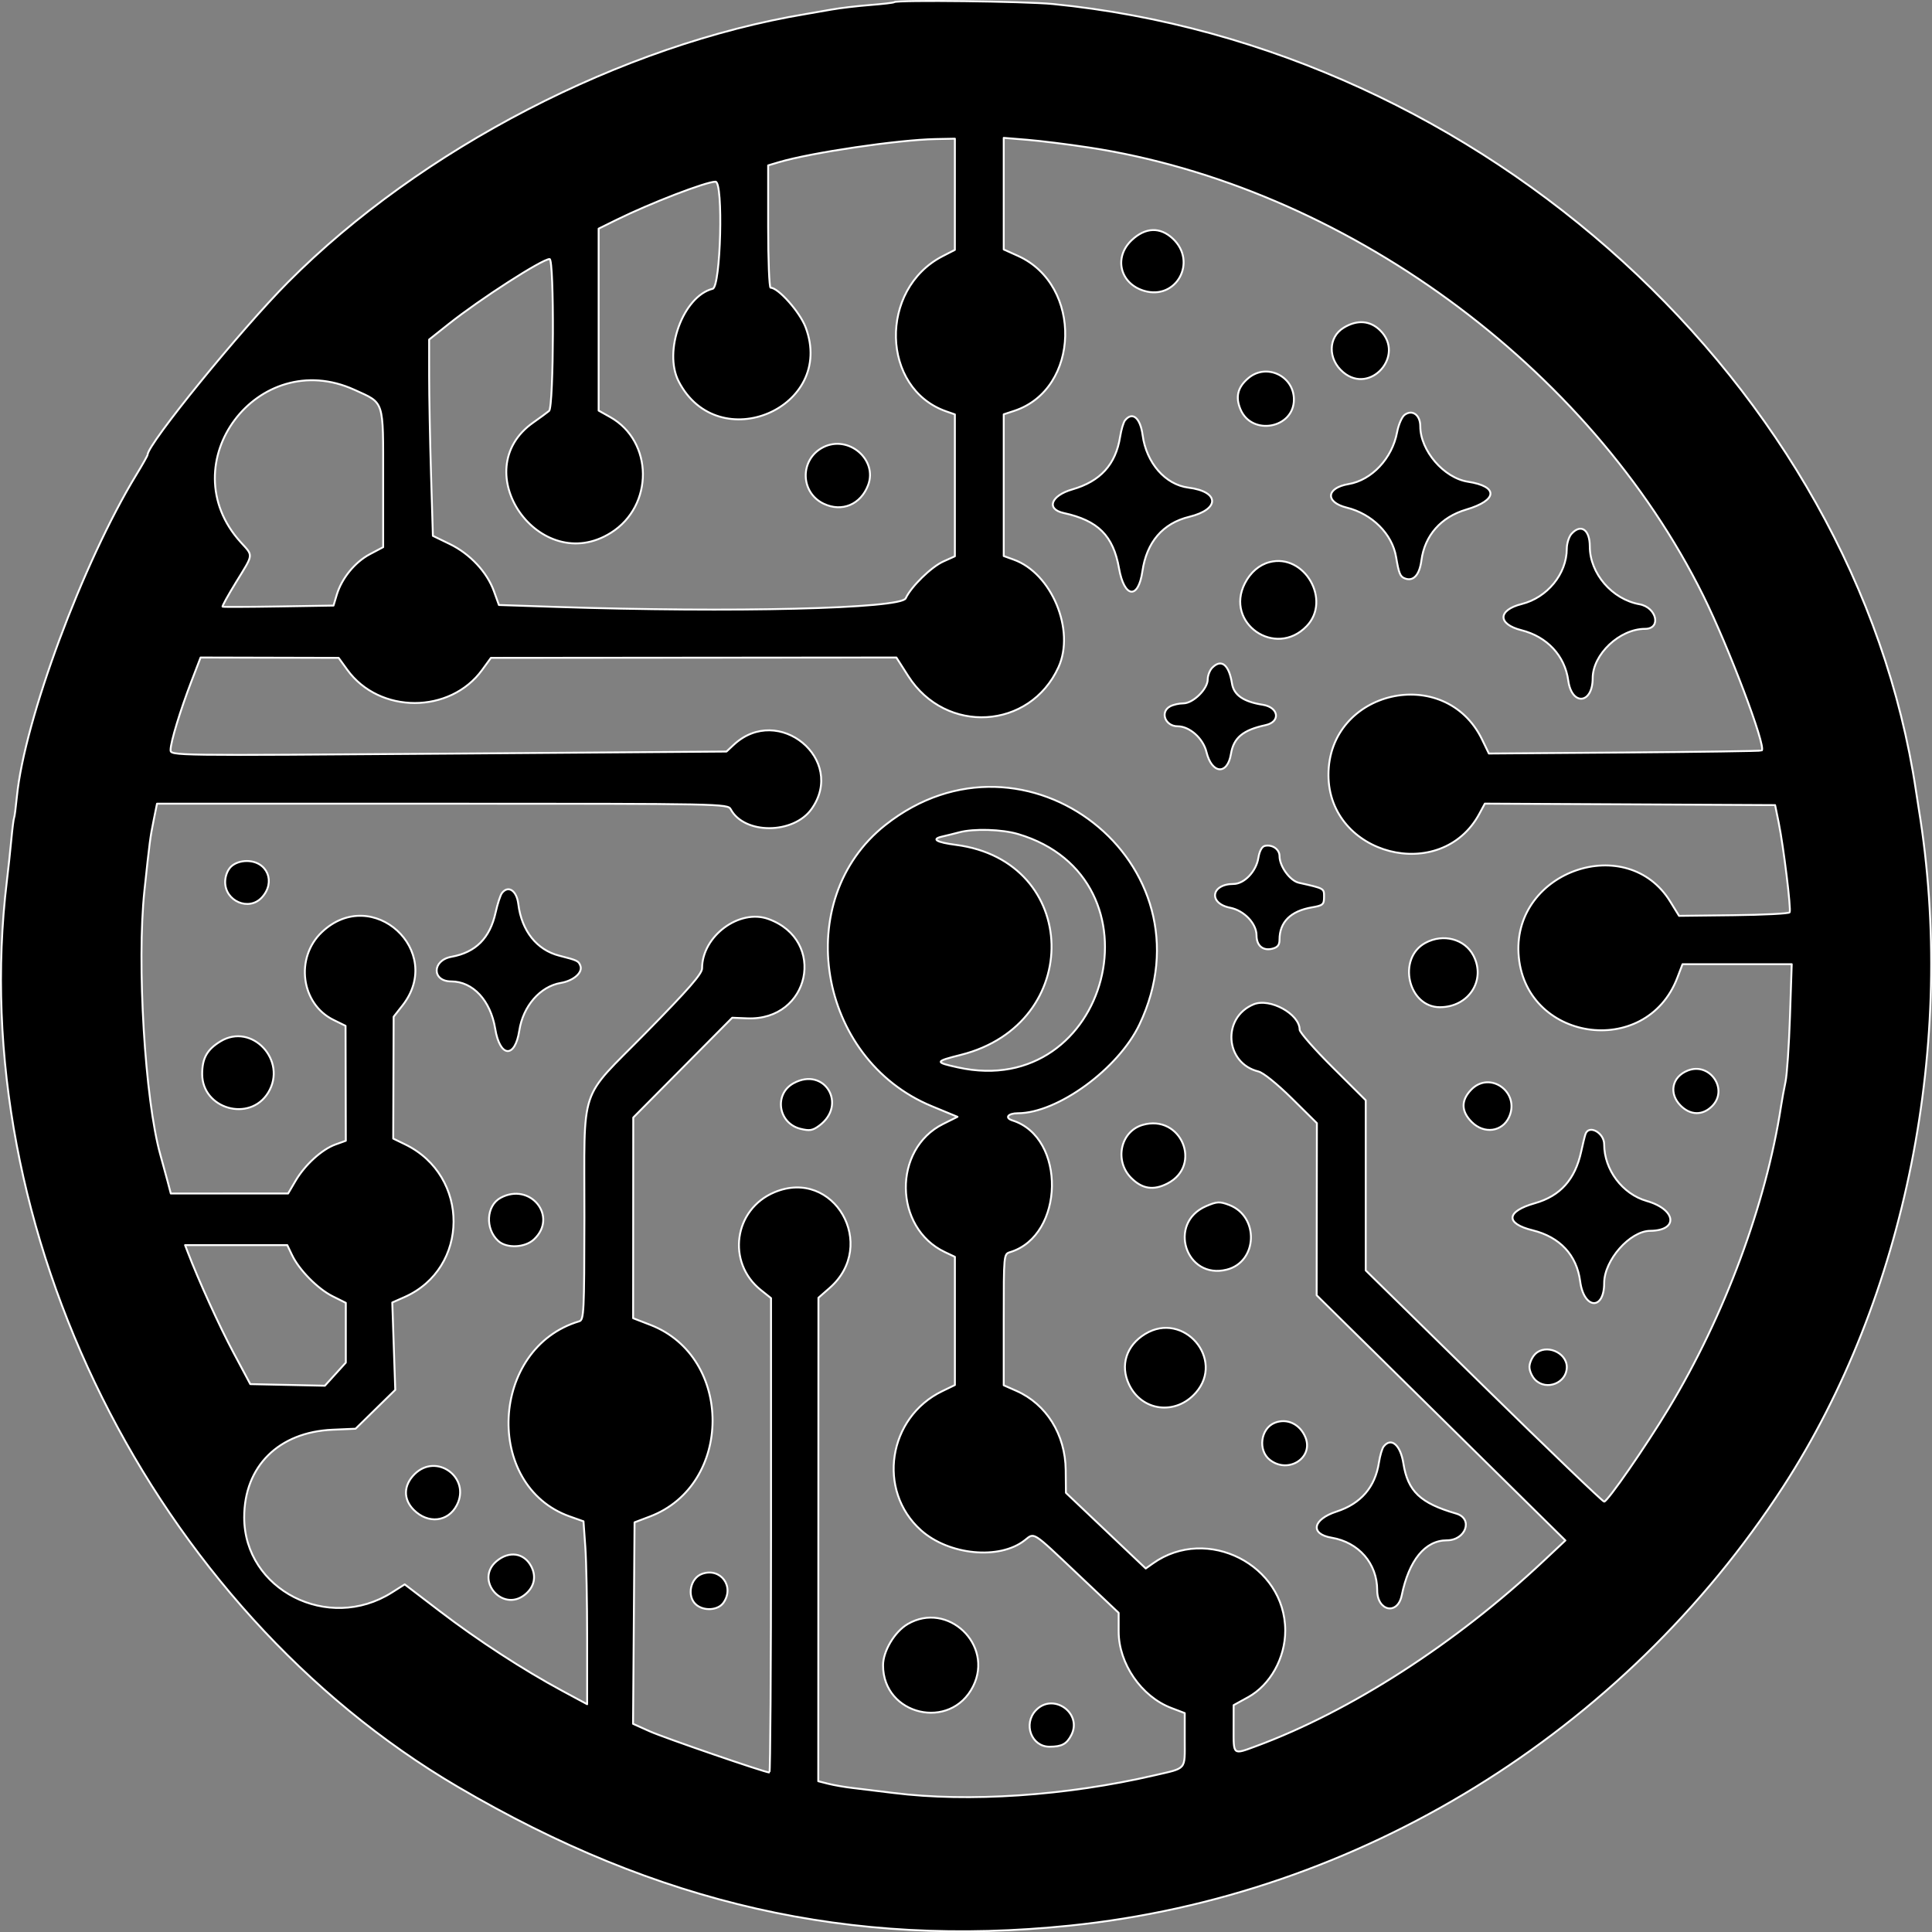 <svg xmlns="http://www.w3.org/2000/svg" xmlns:xlink="http://www.w3.org/1999/xlink" viewBox="0 0 1024 1024">
  <rect x="0" y="0" width="1024" height="1024" fill="#808080" stroke="none"/>
  <defs>
    <linearGradient id="b">
      <stop offset="0" stop-color="#fff"/>
    </linearGradient>
    <linearGradient id="a">
      <stop offset="0"/>
    </linearGradient>
    <linearGradient xlink:href="#a" id="c" x1="66.394" x2="328.84" y1="199.484" y2="199.484" gradientTransform="matrix(.999 0 0 .999 .193 .194)" gradientUnits="userSpaceOnUse"/>
    <linearGradient xlink:href="#b" id="d" x1="66.394" x2="328.84" y1="199.484" y2="199.484" gradientTransform="matrix(.999 0 0 .999 .193 .194)" gradientUnits="userSpaceOnUse"/>
  </defs>
  <path fill="url(#c)" fill-rule="evenodd" stroke="url(#d)" stroke-linecap="round" stroke-linejoin="round" stroke-width=".257" d="M187.867 68.241c-.089.08-1.57.254-3.291.387-1.72.134-4.091.415-5.268.625-1.177.211-2.713.48-3.415.596-25.035 4.17-52.312 18.32-70.373 36.507-6.416 6.461-19.084 22.061-19.084 23.502 0 .114-.686 1.338-1.526 2.719-7.264 11.955-15.204 33.393-16.225 43.805-.148 1.5-.321 2.817-.385 2.927-.065.111-.232 1.431-.372 2.933-.14 1.502-.413 4.048-.607 5.658-5.735 47.481 19.823 98.932 61.261 123.322 27.164 15.988 53.369 21.945 83.121 18.892 39.223-4.025 75.21-26.225 96.921-59.789 16.654-25.746 23.591-60.568 18.389-92.308-.076-.467-.243-1.544-.37-2.396-8.235-55.109-58.83-101.346-117.226-107.127-3.755-.372-21.188-.578-21.552-.256m8.228 26.157v7.571l-1.658.855c-8.706 4.488-8.389 18.042.496 21.138l1.163.406v19.317l-1.569.708c-1.642.74-4.394 3.44-5.111 5.014-.643 1.413-23.531 1.973-47.64 1.166l-7.617-.255-.674-1.874c-.937-2.607-3.259-5.095-5.995-6.424l-2.299-1.117-.254-8.404c-.139-4.621-.254-10.635-.255-13.362l-.001-4.959 2.634-2.099c4.313-3.436 12.718-8.861 13.729-8.861.643 0 .575 20.128-.07 20.675-.269.227-1.231.934-2.138 1.572-9.311 6.547.889 21.087 10.537 15.021 5.843-3.675 5.781-12.45-.112-15.762l-1.555-.874V99.076l2.44-1.206c4.57-2.261 12.149-5.188 13.434-5.188 1.086 0 .711 14.306-.382 14.58-4.005 1.005-6.745 8.49-4.619 12.616 5.372 10.424 21.369 3.578 17.239-7.378-.777-2.064-3.706-5.379-4.751-5.379-.185 0-.336-3.747-.336-8.328v-8.329l1.464-.436c4.363-1.3 16.171-3.048 21.268-3.148l2.634-.052v7.57m18.146-6.38c34.577 5.267 68.063 29.746 83.521 61.053 3.457 7.001 8.54 20.484 7.937 21.054-.078.074-8.452.196-18.608.272l-18.466.138-.908-1.882c-5.02-10.416-20.9-6.758-20.88 4.809.021 10.944 15.319 14.894 20.491 5.29l.751-1.395 19.715.101 19.714.101.476 2.342c.675 3.326 1.721 11.894 1.498 12.258-.104.168-3.527.343-7.606.39l-7.417.086-1.197-1.945c-5.836-9.486-21.233-4.223-20.61 7.045.66 11.95 17.3 14.521 21.573 3.333l.706-1.849h14.833l-.238 7.122c-.131 3.917-.404 7.912-.605 8.877-.203.966-.476 2.459-.607 3.318-2.047 13.383-7.695 28.614-15.266 41.171-3.17 5.257-8.302 12.683-8.764 12.683-.197 0-7.564-7.083-16.372-15.74L251.9 240.912v-23.168l-4.488-4.476c-2.469-2.461-4.488-4.771-4.488-5.134 0-2.133-4.044-4.363-6.253-3.448-4.336 1.796-3.891 8.033.652 9.139.649.158 2.535 1.679 4.528 3.653l3.415 3.383-.016 11.716-.016 11.716 16.893 16.692 16.894 16.691-2.927 2.756c-11.983 11.284-26.274 20.511-39.137 25.269-3.107 1.15-3.01 1.226-3.004-2.384l.006-3.22 1.958-1.08c3.009-1.659 5.05-5.325 5.05-9.066 0-8.946-10.629-14.367-17.96-9.159l-.989.702-5.421-5.152-5.421-5.152-.03-3.107c-.048-4.825-2.626-8.972-6.698-10.774l-1.72-.76v-8.931c0-8.921.001-8.931.878-9.2 7.392-2.265 7.625-15.603.313-17.924-1.094-.347-.626-.982.722-.982 5.396 0 13.66-6.048 16.53-12.097 10.368-21.857-15.503-42.206-34.517-27.15-12.831 10.161-9.269 31.832 6.292 38.282l3.501 1.451-1.943.969c-6.876 3.427-6.732 14.144.235 17.451l1.357.643v17.455l-1.708.827c-7.381 3.572-8.912 13.537-2.91 18.934 3.782 3.401 10.667 4.075 14.092 1.381 1.366-1.074.92-1.357 7.15 4.546l5.619 5.325v2.552c0 4.351 3.09 8.852 7.138 10.398l1.838.702v3.631c0 4.193.328 3.808-4.135 4.847-11.96 2.782-25.249 3.677-35.475 2.39-1.931-.244-4.39-.544-5.463-.668-1.074-.124-2.571-.382-3.329-.574l-1.377-.35.011-32.91.011-32.91 1.524-1.339c6.646-5.835.579-16.403-7.483-13.034-5.542 2.316-6.549 9.58-1.847 13.33l1.367 1.091v32.293c0 17.761-.096 32.292-.214 32.292-.595 0-14.337-4.74-16.279-5.616l-2.249-1.013.102-13.716.103-13.716 2.076-.789c11.321-4.301 11.376-21.709.082-26.089l-2.353-.912.009-13.661.009-13.661 6.721-6.794 6.72-6.794 2.047.083c8.521.345 10.85-10.62 2.873-13.523-3.953-1.439-9.014 2.332-9.014 6.715 0 .748-1.815 2.831-7.662 8.796-9.195 9.378-8.298 6.675-8.321 25.091-.016 12.952-.066 13.978-.699 14.166-12.119 3.608-13.026 22.404-1.282 26.575l1.857.659.249 3.5c.137 1.925.249 7.528.249 12.451v8.951l-3.415-1.843c-5.27-2.844-11.432-6.863-16.633-10.848l-4.733-3.625-1.756 1.112c-8.629 5.464-20.042-.362-20.048-10.232-.005-6.953 4.679-11.616 11.993-11.937l3.135-.137 2.695-2.645 2.696-2.645-.203-5.948-.202-5.947 1.645-.728c8.862-3.92 8.922-16.51.098-20.8l-1.614-.785.028-8.296.028-8.296 1.198-1.528c5.819-7.42-4.112-16.486-10.947-9.993-3.669 3.486-2.838 9.781 1.578 11.953l1.639.806.018 7.824.018 7.824-1.411.509c-1.835.663-4.138 2.766-5.413 4.94l-1.014 1.731H89.589l-.435-1.658c-.239-.912-.681-2.537-.982-3.61-2.095-7.464-3.216-26.107-2.164-35.983.719-6.755.78-7.22 1.255-9.578l.452-2.244h38.762c38.157 0 38.768.012 39.173.768 1.838 3.434 8.512 3.414 10.965-.033 4.794-6.732-4.502-14.428-10.568-8.748l-.976.914-37.756.283c-37.738.283-37.756.283-37.756-.506 0-1.052 1.315-5.385 2.84-9.36l1.236-3.22 9.377.024 9.377.024 1.181 1.634c4.35 6.018 13.957 6.018 18.317 0l1.185-1.634 27.538-.024 27.538-.024 1.615 2.535c5.092 7.986 16.521 7.306 20.402-1.214 2.293-5.034-.918-12.78-6.07-14.643l-1.366-.494v-19.295l1.431-.472c8.968-2.96 9.309-17.118.508-21.095l-1.939-.876V86.716l3.22.265c1.77.146 5.503.612 8.293 1.038m5.881 12.612c-2.484 2.343-1.618 5.924 1.67 6.91 4.39 1.315 7.271-3.961 3.889-7.12-1.719-1.606-3.714-1.531-5.56.21m28.79 11.927c-2.147 1.309-2.178 4.297-.062 6.077 3.673 3.091 8.431-2.29 5.03-5.689-1.367-1.367-3.136-1.505-4.968-.388m-12.94 6.855c-1.462 1.23-1.8 2.554-1.088 4.259 1.53 3.662 7.26 2.612 7.26-1.331 0-3.214-3.729-4.983-6.172-2.928m-121.439 1.603c4.105 1.874 3.903 1.253 3.903 12.027v9.396l-1.815.963c-2.022 1.073-3.816 3.279-4.487 5.515l-.442 1.475-7.458.121c-4.101.067-7.527.08-7.612.031-.086-.05.748-1.563 1.853-3.366 2.391-3.898 2.346-3.492.598-5.426-9.644-10.675 2.327-26.732 15.458-20.736m142.652 3.41c-.371.272-.833 1.339-1.026 2.373-.663 3.552-3.439 6.52-6.594 7.053-3.054.515-3.207 2.47-.25 3.202 3.456.854 6.185 3.59 6.711 6.724.376 2.242.55 2.672 1.184 2.915 1.164.447 1.989-.447 2.254-2.442.452-3.409 2.652-5.912 6.093-6.93 4.279-1.268 4.397-3.149.238-3.789-3.279-.505-6.482-4.234-6.482-7.547 0-1.544-1.074-2.332-2.129-1.559m-37.974.744c-.217.268-.518 1.278-.671 2.244-.593 3.769-2.675 6.065-6.501 7.167-2.907.838-3.58 2.685-1.17 3.21 4.679 1.018 6.738 3.079 7.523 7.531.711 4.04 2.614 4.287 3.174.413.574-3.984 2.773-6.551 6.361-7.427 4.198-1.025 4.133-3.433-.107-3.972-3.139-.399-5.716-3.359-6.223-7.148-.316-2.361-1.382-3.262-2.386-2.017m-40.991 3.661c-3.208 1.62-3.172 6.166.062 7.7 2.479 1.176 5.02.109 6.024-2.529 1.328-3.49-2.676-6.893-6.086-5.172m101.641 11.784c-.355.393-.647 1.315-.649 2.049-.01 3.408-2.636 6.638-6.112 7.514-3.286.828-3.313 2.738-.051 3.567 3.504.889 5.898 3.47 6.364 6.856.479 3.476 3.313 3.212 3.317-.309.003-3.267 3.667-6.731 7.118-6.731 2.244 0 1.58-2.925-.76-3.349-3.735-.676-6.749-4.193-6.749-7.875 0-2.289-1.205-3.126-2.477-1.721m-41.02 3.86c-1.401.363-2.589 1.385-3.356 2.885-2.768 5.427 4.165 10.243 8.394 5.83 3.388-3.537-.313-9.937-5.038-8.716m-7.773 14.361c-.348.349-.632 1.073-.632 1.611 0 1.308-1.983 3.259-3.313 3.259-.567 0-1.371.182-1.786.404-1.418.759-.681 2.718 1.022 2.718 1.62 0 3.459 1.645 3.908 3.499.73 3.007 2.853 3.176 3.327.265.358-2.201 1.622-3.256 4.701-3.923 2.079-.452 1.804-2.431-.385-2.774-2.606-.41-3.924-1.32-4.172-2.88-.41-2.579-1.434-3.415-2.67-2.178m-26.399 22.659c20.25 6.014 12.453 36.335-8.17 31.771-3.18-.703-3.154-.809.424-1.711 16.767-4.227 16.251-26.384-.665-28.582-2.659-.346-3.409-.788-1.914-1.13.641-.147 1.692-.408 2.337-.58 1.971-.529 5.796-.419 7.989.233m33.52 1.616c-.392.09-.726.714-.873 1.629-.296 1.848-1.915 3.551-3.379 3.551-3.064 0-3.438 2.645-.457 3.235 1.905.377 3.588 2.147 3.588 3.772 0 1.391.873 2.128 2.142 1.809.724-.181.98-.504.98-1.233 0-2.398 1.51-3.903 4.409-4.398 1.487-.254 1.64-.387 1.64-1.416 0-1.186.081-1.14-3.427-1.935-1.199-.272-2.618-2.236-2.62-3.626-.002-.938-.989-1.622-2.004-1.389m-140.436 2.839c-.468.468-.78 1.301-.78 2.078 0 2.621 3.228 3.996 4.971 2.117 1.949-2.101.767-4.976-2.044-4.976-.846 0-1.663.298-2.147.781m36.814 3.591c-.212.279-.596 1.462-.854 2.629-.771 3.5-2.7 5.439-6.004 6.037-2.651.48-2.676 3.353-.029 3.353 2.945 0 5.35 2.593 5.977 6.445.639 3.93 2.687 4.083 3.274.246.509-3.337 2.834-6.011 5.634-6.485 1.738-.294 3.015-1.42 2.658-2.347-.253-.659-.409-.733-2.867-1.363-3.057-.782-5.116-3.386-5.56-7.033-.225-1.846-1.373-2.608-2.23-1.483m125.435 6.776c-3.859 2.094-2.358 8.754 1.974 8.754 3.909 0 6.292-3.668 4.56-7.02-1.177-2.275-4.106-3.052-6.534-1.734M96.336 209.724c-1.822 1.111-2.485 2.297-2.485 4.45 0 4.768 6.486 6.6 8.965 2.533 2.653-4.352-2.207-9.589-6.481-6.982m199.306 3.973c-2.158.854-2.613 3.13-.958 4.785 1.323 1.324 2.977 1.352 4.257.071 2.279-2.278-.284-6.05-3.299-4.856m-121.445 1.717c-2.713 1.474-2.117 5.465.929 6.217 1.229.304 1.646.233 2.537-.426 3.86-2.856.737-8.076-3.466-5.791m92.019.899c-1.396 1.457-1.365 2.942.092 4.399 1.667 1.667 4.143 1.336 5.06-.676 1.541-3.383-2.606-6.379-5.152-3.722m-44.635 4.791c-3.009.89-3.855 4.897-1.525 7.226 1.491 1.491 3.021 1.722 4.913.744 4.81-2.488 1.825-9.511-3.388-7.97m60.17 1.236c-.095.269-.358 1.34-.583 2.382-.827 3.808-2.833 6.052-6.291 7.036-3.923 1.116-4.059 2.761-.305 3.688 3.707.917 5.989 3.37 6.455 6.941.498 3.814 3.263 4.021 3.263.244 0-3.117 3.499-7.096 6.255-7.114 3.88-.025 3.546-2.908-.471-4.059-3.309-.949-5.784-4.253-5.784-7.719 0-1.575-2.072-2.717-2.539-1.399m-147.37 8.69c-1.949 1.059-2.116 4.235-.308 5.871 1.148 1.039 3.631.927 4.851-.219 3.306-3.106-.505-7.846-4.544-5.652m95.827 1.134c-5.27 2.295-2.75 10.035 2.812 8.639 4.21-1.056 4.443-7.244.333-8.807-1.295-.493-1.673-.472-3.145.169m-124.14 6.668c.966 2.026 3.49 4.589 5.514 5.6l1.782.89v8.138l-1.421 1.573-1.422 1.573-5.066-.109-5.067-.109-2.287-4.293c-1.901-3.568-4.756-9.863-6.238-13.756l-.334-.878h13.884l.653 1.37m115.877 10.726c-2.564 1.564-3.429 4.273-2.192 6.878 1.74 3.666 6.335 4.239 9.065 1.129 4.011-4.568-1.666-11.181-6.873-8.007m52.979 2.734c-.43.429-.78 1.219-.78 1.756 0 .536.351 1.327.78 1.755 1.534 1.536 4.293.426 4.293-1.727 0-2.02-2.866-3.211-4.293-1.784m-35.389 9.368c-1.918.773-2.305 3.745-.655 5.043 2.491 1.958 5.989-.284 4.825-3.093-.743-1.795-2.507-2.619-4.17-1.95m14.807 3.217c-.212.269-.502 1.253-.644 2.188-.51 3.343-2.453 5.598-5.747 6.671-3.268 1.065-3.655 3.06-.691 3.56 3.699.622 6.202 3.512 6.202 7.158 0 2.849 2.77 3.436 3.33.705.985-4.807 3.184-7.502 6.125-7.502 2.587 0 3.625-2.96 1.277-3.642-4.882-1.419-6.575-3.033-7.177-6.844-.397-2.511-1.652-3.588-2.673-2.294m-131.643 3.775c-1.515 1.515-1.554 3.412-.104 4.862 1.946 1.946 4.661 1.648 5.845-.642 1.935-3.741-2.764-7.197-5.741-4.22m11.113 11.867c-2.94 2.529.796 6.957 3.845 4.559 1.292-1.016 1.627-2.457.899-3.864-.966-1.869-3.028-2.171-4.744-.694m27.942 1.701c-1.593.569-2.095 3.028-.847 4.157 1.046.947 3.014.831 3.751-.222 1.55-2.213-.385-4.835-2.904-3.935m27.932 6.835c-1.768 1.032-3.347 3.68-3.347 5.614 0 6.826 9.19 8.97 12.238 2.854 2.818-5.655-3.464-11.638-8.891-8.468m17.404 11.749c-1.75 1.864-.596 4.95 1.851 4.95 1.667 0 2.335-.354 2.965-1.572 1.559-3.015-2.49-5.854-4.816-3.378" transform="matrix(3.902 0 0 3.893 -259.05 -264.515)"/>
</svg>
